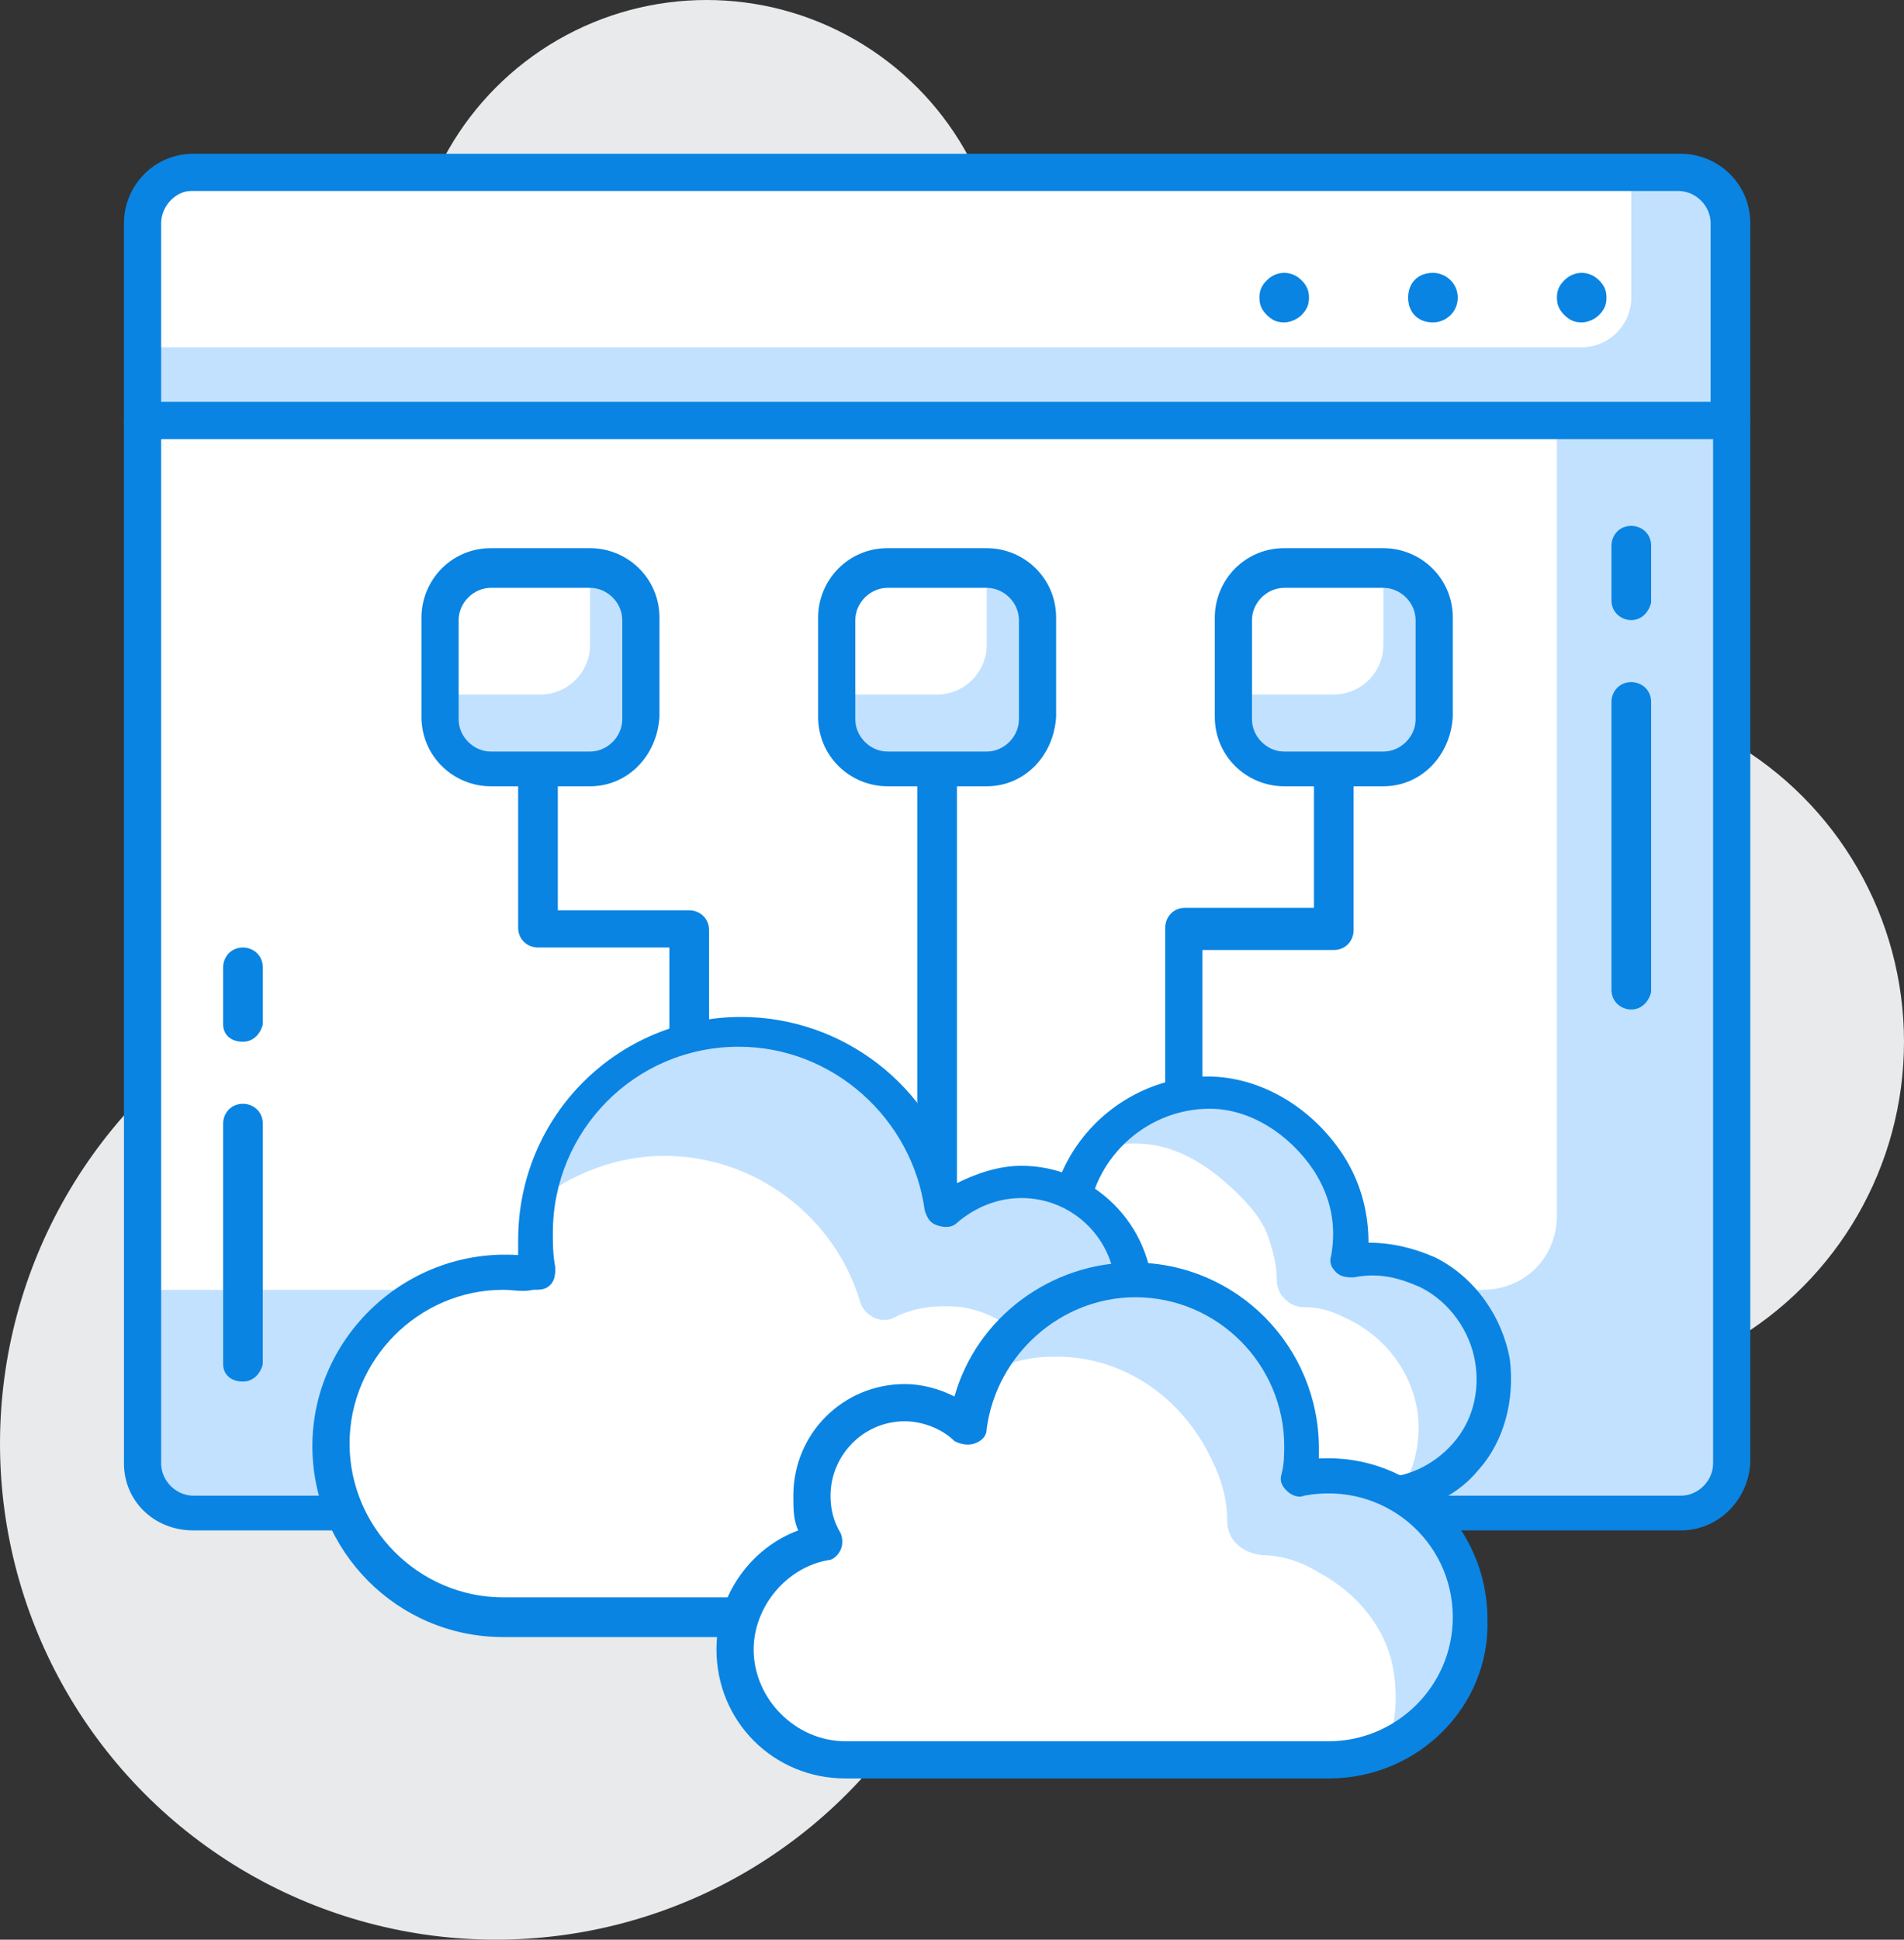 <?xml version="1.0" encoding="utf-8"?>
<!-- Generator: Adobe Illustrator 19.0.0, SVG Export Plug-In . SVG Version: 6.00 Build 0)  -->
<svg version="1.1" id="Layer_1" xmlns="http://www.w3.org/2000/svg" xmlns:xlink="http://www.w3.org/1999/xlink" x="0px" y="0px"
	 viewBox="0 0 76.8 78.2" style="enable-background:new 0 0 76.8 78.2;" xml:space="preserve">
<rect x="0" y="0" width="76.8" height="78.2" fill="#333333" stroke="none"/>
<style type="text/css">
	.st0{fill:#E8EAEB;}
	.st1{fill:#c2e1ff;}
	.st2{fill:#FFFFFF;}
	.st3{fill:#0984e3;}
</style>
<g>
	<g>
		<circle class="st0" cx="62.8" cy="42" r="14"/>
	</g>
	<g>
		<circle class="st0" cx="28.5" cy="12" r="12"/>
	</g>
	<g>
		<circle class="st0" cx="20" cy="58.2" r="20"/>
	</g>
	<g>
		<g>
			<path class="st1" d="M69.8,17h-64v42c0,1.1,0.9,2,2,2h60c1.1,0,2-0.9,2-2V17z"/>
		</g>
		<g>
			<path class="st2" d="M62.8,17h-57v35h54c1.7,0,3-1.3,3-3V17z"/>
		</g>
		<g>
			<path class="st3" d="M67.8,61.7h-60C6.2,61.7,5,60.5,5,59V17c0-0.4,0.3-0.8,0.8-0.8h64c0.4,0,0.8,0.3,0.8,0.8v42
				C70.5,60.5,69.3,61.7,67.8,61.7z M6.5,17.7V59c0,0.7,0.6,1.3,1.3,1.3h60c0.7,0,1.3-0.6,1.3-1.3V17.7H6.5z"/>
		</g>
		<g>
			<path class="st1" d="M69.8,17h-64V9c0-1.1,0.9-2,2-2h60c1.1,0,2,0.9,2,2V17z"/>
		</g>
		<g>
			<path class="st2" d="M63.8,14h-58V9c0-1.1,0.9-2,2-2h58v5C65.8,13.1,64.9,14,63.8,14z"/>
		</g>
		<g>
			<path class="st3" d="M63.8,13c-0.3,0-0.5-0.1-0.7-0.3c-0.2-0.2-0.3-0.4-0.3-0.7c0-0.3,0.1-0.5,0.3-0.7c0.4-0.4,1-0.4,1.4,0
				c0.2,0.2,0.3,0.4,0.3,0.7c0,0.3-0.1,0.5-0.3,0.7C64.3,12.9,64,13,63.8,13z"/>
		</g>
		<g>
			<path class="st3" d="M56.8,12c0-0.6,0.4-1,1-1l0,0c0.5,0,1,0.4,1,1l0,0c0,0.6-0.5,1-1,1l0,0C57.2,13,56.8,12.6,56.8,12z"/>
		</g>
		<g>
			<path class="st3" d="M51.8,13c-0.3,0-0.5-0.1-0.7-0.3c-0.2-0.2-0.3-0.4-0.3-0.7c0-0.3,0.1-0.5,0.3-0.7c0.4-0.4,1-0.4,1.4,0
				c0.2,0.2,0.3,0.4,0.3,0.7c0,0.3-0.1,0.5-0.3,0.7C52.3,12.9,52,13,51.8,13z"/>
		</g>
		<g>
			<path class="st3" d="M69.8,17.7h-64C5.3,17.7,5,17.4,5,17V9c0-1.5,1.2-2.8,2.8-2.8h60c1.5,0,2.8,1.2,2.8,2.8v8
				C70.5,17.4,70.2,17.7,69.8,17.7z M6.5,16.2H69V9c0-0.7-0.6-1.3-1.3-1.3h-60C7.1,7.7,6.5,8.3,6.5,9V16.2z"/>
		</g>
		<g>
			<path class="st3" d="M9.8,55.7C9.3,55.7,9,55.4,9,55v-9.7c0-0.4,0.3-0.8,0.8-0.8c0.4,0,0.8,0.3,0.8,0.8V55
				C10.5,55.4,10.2,55.7,9.8,55.7z"/>
		</g>
		<g>
			<path class="st3" d="M9.8,42C9.3,42,9,41.7,9,41.3V39c0-0.4,0.3-0.8,0.8-0.8c0.4,0,0.8,0.3,0.8,0.8v2.3C10.5,41.7,10.2,42,9.8,42
				z"/>
		</g>
		<g>
			<path class="st3" d="M65.8,40.7c-0.4,0-0.8-0.3-0.8-0.8V28.3c0-0.4,0.3-0.8,0.8-0.8c0.4,0,0.8,0.3,0.8,0.8V40
				C66.5,40.4,66.2,40.7,65.8,40.7z"/>
		</g>
		<g>
			<path class="st3" d="M65.8,25c-0.4,0-0.8-0.3-0.8-0.8V22c0-0.4,0.3-0.8,0.8-0.8c0.4,0,0.8,0.3,0.8,0.8v2.3
				C66.5,24.7,66.2,25,65.8,25z"/>
		</g>
		<g>
			<path class="st3" d="M37.8,51.7c-0.4,0-0.8-0.3-0.8-0.8V31c0-0.4,0.3-0.8,0.8-0.8c0.4,0,0.8,0.3,0.8,0.8v20
				C38.5,51.4,38.2,51.7,37.8,51.7z"/>
		</g>
		<g>
			<path class="st3" d="M27.8,47.7c-0.4,0-0.8-0.3-0.8-0.8v-8.7h-5.3c-0.4,0-0.8-0.3-0.8-0.8V31c0-0.4,0.3-0.8,0.8-0.8
				c0.4,0,0.8,0.3,0.8,0.8v5.7h5.3c0.4,0,0.8,0.3,0.8,0.8V47C28.5,47.4,28.2,47.7,27.8,47.7z"/>
		</g>
		<g>
			<path class="st3" d="M47.8,47.7c-0.4,0-0.8-0.3-0.8-0.8v-9.5c0-0.4,0.3-0.8,0.8-0.8H53V31c0-0.4,0.3-0.8,0.8-0.8s0.8,0.3,0.8,0.8
				v6.5c0,0.4-0.3,0.8-0.8,0.8h-5.3V47C48.5,47.4,48.2,47.7,47.8,47.7z"/>
		</g>
		<g>
			<path class="st1" d="M39.8,31h-4c-1.1,0-2-0.9-2-2v-4c0-1.1,0.9-2,2-2h4c1.1,0,2,0.9,2,2v4C41.8,30.1,40.9,31,39.8,31z"/>
		</g>
		<g>
			<path class="st2" d="M37.8,28h-4v-3c0-1.1,0.9-2,2-2h4v3C39.8,27.1,38.9,28,37.8,28z"/>
		</g>
		<g>
			<path class="st3" d="M39.8,31.7h-4c-1.5,0-2.8-1.2-2.8-2.8v-4c0-1.5,1.2-2.8,2.8-2.8h4c1.5,0,2.8,1.2,2.8,2.8v4
				C42.5,30.5,41.3,31.7,39.8,31.7z M35.8,23.7c-0.7,0-1.3,0.6-1.3,1.3v4c0,0.7,0.6,1.3,1.3,1.3h4c0.7,0,1.3-0.6,1.3-1.3v-4
				c0-0.7-0.6-1.3-1.3-1.3H35.8z"/>
		</g>
		<g>
			<path class="st1" d="M23.8,31h-4c-1.1,0-2-0.9-2-2v-4c0-1.1,0.9-2,2-2h4c1.1,0,2,0.9,2,2v4C25.8,30.1,24.9,31,23.8,31z"/>
		</g>
		<g>
			<path class="st2" d="M21.8,28h-4v-3c0-1.1,0.9-2,2-2h4v3C23.8,27.1,22.9,28,21.8,28z"/>
		</g>
		<g>
			<path class="st3" d="M23.8,31.7h-4c-1.5,0-2.8-1.2-2.8-2.8v-4c0-1.5,1.2-2.8,2.8-2.8h4c1.5,0,2.8,1.2,2.8,2.8v4
				C26.5,30.5,25.3,31.7,23.8,31.7z M19.8,23.7c-0.7,0-1.3,0.6-1.3,1.3v4c0,0.7,0.6,1.3,1.3,1.3h4c0.7,0,1.3-0.6,1.3-1.3v-4
				c0-0.7-0.6-1.3-1.3-1.3H19.8z"/>
		</g>
		<g>
			<path class="st1" d="M55.8,31h-4c-1.1,0-2-0.9-2-2v-4c0-1.1,0.9-2,2-2h4c1.1,0,2,0.9,2,2v4C57.8,30.1,56.9,31,55.8,31z"/>
		</g>
		<g>
			<path class="st2" d="M53.8,28h-4v-3c0-1.1,0.9-2,2-2h4v3C55.8,27.1,54.9,28,53.8,28z"/>
		</g>
		<g>
			<path class="st3" d="M55.8,31.7h-4c-1.5,0-2.8-1.2-2.8-2.8v-4c0-1.5,1.2-2.8,2.8-2.8h4c1.5,0,2.8,1.2,2.8,2.8v4
				C58.5,30.5,57.3,31.7,55.8,31.7z M51.8,23.7c-0.7,0-1.3,0.6-1.3,1.3v4c0,0.7,0.6,1.3,1.3,1.3h4c0.7,0,1.3-0.6,1.3-1.3v-4
				c0-0.7-0.6-1.3-1.3-1.3H51.8z"/>
		</g>
		<g>
			<path class="st2" d="M39.2,60.4c-1.9,0-3.6-1.4-3.9-3.3c-0.2-2,1.1-3.8,3-4.1c-0.4-0.6-0.5-1.4-0.3-2.2c0.3-1.2,1.2-2.2,2.4-2.4
				c1.1-0.2,2.1,0.1,2.8,0.8c0.4-2.8,2.7-5,5.6-5c2,0,3.8,1.1,4.8,2.8c0.9,1.4,1,2.7,0.8,4c1-0.2,2-0.1,3.2,0.4
				c1.4,0.7,2.4,2,2.6,3.5c0.4,3-1.9,5.5-4.8,5.5H39.2z"/>
		</g>
		<g>
			<path class="st1" d="M60.3,55.1c-0.2-1.8-1.4-3.3-3-4c-1-0.4-1.9-0.5-2.8-0.3c0.2-1.2,0.1-2.5-0.8-3.9c-1.1-1.7-2.9-2.9-5-2.8
				c-1.8,0-3.4,0.9-4.4,2.2c1.6-0.4,3.4-0.4,5.7,1.9c0.5,0.5,1,1.1,1.2,1.8c0.2,0.6,0.3,1.1,0.3,1.6c0,0.6,0.5,1.1,1.1,1.1
				c0.5,0,1,0.1,1.6,0.4c1.6,0.7,2.8,2.2,3,4c0.1,1.2-0.2,2.3-0.8,3.1C58.8,59.8,60.5,57.6,60.3,55.1z"/>
		</g>
		<g>
			<path class="st3" d="M55.5,61.1H39.2c-2.4,0-4.4-1.7-4.6-3.9c-0.2-2,0.9-3.9,2.7-4.7c-0.2-0.6-0.2-1.3-0.1-1.9
				c0.3-1.5,1.5-2.7,3-3c0.8-0.2,1.7-0.1,2.4,0.3c0.8-2.6,3.3-4.5,6.1-4.5c0,0,0,0,0,0c2.1,0,4.2,1.2,5.5,3.2c0.7,1.1,1,2.3,1,3.5
				c0.9,0,1.8,0.2,2.7,0.6c1.6,0.8,2.7,2.4,3,4.1c0.2,1.6-0.2,3.3-1.3,4.5C58.7,60.4,57.1,61.1,55.5,61.1z M41.1,49
				c-0.2,0-0.3,0-0.5,0.1c-0.9,0.2-1.7,0.9-1.9,1.8c-0.1,0.6,0,1.2,0.3,1.7c0.1,0.2,0.1,0.5,0,0.7c-0.1,0.2-0.3,0.4-0.5,0.4
				C37,54,35.9,55.4,36.1,57c0.2,1.5,1.6,2.6,3.1,2.6h16.3c1.2,0,2.3-0.5,3.1-1.4c0.8-0.9,1.1-2.1,0.9-3.3c-0.2-1.2-1-2.4-2.2-3
				c-0.9-0.4-1.7-0.6-2.7-0.4c-0.2,0-0.5,0-0.7-0.2c-0.2-0.2-0.3-0.4-0.2-0.7c0.2-1.2,0-2.3-0.7-3.4c-1-1.5-2.6-2.5-4.2-2.5
				c0,0,0,0,0,0c-2.5,0-4.6,1.9-4.9,4.3c0,0.3-0.2,0.5-0.5,0.6c-0.3,0.1-0.6,0-0.8-0.1C42.3,49.2,41.7,49,41.1,49z"/>
		</g>
		<g>
			<path class="st2" d="M44.1,65.2c3,0,5.4-2.4,5.4-5.4c0-2.6-1.9-4.8-4.4-5.3c0.4-0.7,0.6-1.4,0.6-2.3c0-2.5-2.1-4.6-4.6-4.6
				c-1.2,0-2.3,0.5-3.1,1.2c-0.5-4.1-4-7.2-8.2-7.2c-4.6,0-8.3,3.7-8.3,8.3c0,0.5,0.1,1,0.1,1.5c-0.5-0.1-0.9-0.2-1.4-0.2
				c-3.9,0-7,3.1-7,7s3.1,7,7,7H44.1z"/>
		</g>
		<g>
			<path class="st1" d="M49.5,59.8c0-2.6-1.9-4.8-4.4-5.3c0.5-0.9,0.7-2,0.5-3.1c-0.3-1.8-1.9-3.3-3.7-3.7c-1.5-0.3-2.9,0.2-3.9,1.1
				c-0.5-4.1-4-7.2-8.2-7.2c-4.1,0-7.4,2.9-8.1,6.8c1.4-1.1,3.2-1.8,5.1-1.8c3.7,0,6.9,2.5,7.9,5.9c0.2,0.6,0.9,0.9,1.4,0.6
				c0.8-0.4,1.7-0.5,2.7-0.4c1.9,0.3,3.4,1.8,3.7,3.7c0.2,1.1,0,2.2-0.5,3.1c2.5,0.5,4.3,2.6,4.4,5.2C48.3,63.8,49.5,61.9,49.5,59.8
				z"/>
		</g>
		<g>
			<path class="st3" d="M44.1,66H20.3c-4.3,0-7.7-3.5-7.7-7.7c0-4.4,3.8-8,8.3-7.7c0-0.2,0-0.4,0-0.6c0-5,4-9,9-9
				c4.1,0,7.7,2.8,8.7,6.7c0.8-0.4,1.7-0.7,2.6-0.7c2.9,0,5.3,2.4,5.3,5.3c0,0.6-0.1,1.2-0.3,1.8c2.4,0.9,4.1,3.2,4.1,5.8
				C50.3,63.2,47.5,66,44.1,66z M20.3,52c-3.4,0-6.2,2.8-6.2,6.2c0,3.4,2.8,6.2,6.2,6.2h23.8c2.6,0,4.7-2.1,4.7-4.7
				c0-2.2-1.6-4.2-3.8-4.6c-0.2,0-0.4-0.2-0.5-0.4s-0.1-0.5,0-0.7c0.3-0.6,0.5-1.2,0.5-1.9c0-2.1-1.7-3.8-3.8-3.8
				c-1,0-1.9,0.4-2.6,1c-0.2,0.2-0.5,0.2-0.8,0.1c-0.3-0.1-0.4-0.3-0.5-0.6c-0.5-3.7-3.7-6.6-7.5-6.6c-4.2,0-7.5,3.4-7.5,7.5
				c0,0.4,0,0.9,0.1,1.4c0,0.2,0,0.5-0.2,0.7c-0.2,0.2-0.4,0.2-0.7,0.2C21.1,52.1,20.7,52,20.3,52z"/>
		</g>
		<g>
			<path class="st2" d="M34.1,71c-2.5,0-4.4-2-4.4-4.4c0-2.2,1.6-4,3.6-4.4c-0.3-0.5-0.5-1.2-0.5-1.9c0-2.1,1.7-3.8,3.8-3.8
				c1,0,1.9,0.4,2.5,1c0.4-3.3,3.3-5.9,6.7-5.9c3.8,0,6.8,3,6.8,6.8c0,0.4,0,0.8-0.1,1.2c0.4-0.1,0.8-0.1,1.2-0.1
				c3.2,0,5.7,2.6,5.7,5.7c0,3.2-2.6,5.7-5.7,5.7H34.1z"/>
		</g>
		<g>
			<path class="st1" d="M59.3,64.8c-0.2-2.1-1.6-3.9-3.5-4.8c-1.2-0.5-2.3-0.6-3.4-0.3c0.3-1.4,0.1-3-1-4.7c-1.3-2-3.5-3.4-5.9-3.3
				c-2.6,0.1-4.8,1.6-5.8,3.7c0.8-0.4,1.7-0.7,2.7-0.7c2.8-0.1,5.3,1.6,6.5,4.2c0.4,0.8,0.6,1.6,0.6,2.4c0,0.8,0.6,1.3,1.4,1.4
				c0.7,0,1.5,0.2,2.3,0.7c1.5,0.8,2.7,2.2,3,3.9c0.2,1.2,0.1,2.4-0.4,3.4C58,69.6,59.5,67.3,59.3,64.8z"/>
		</g>
		<g>
			<path class="st3" d="M53.6,71.7H34.1c-2.9,0-5.2-2.3-5.2-5.2c0-2.2,1.4-4.1,3.3-4.8C32,61.3,32,60.8,32,60.3c0-2.5,2-4.5,4.5-4.5
				c0.7,0,1.4,0.2,2,0.5c0.9-3.2,3.9-5.4,7.2-5.4c4.2,0,7.5,3.4,7.5,7.5c0,0.1,0,0.3,0,0.4c3.8-0.2,6.8,2.8,6.8,6.5
				C60.1,68.8,57.2,71.7,53.6,71.7z M36.5,57.3c-1.7,0-3,1.4-3,3c0,0.5,0.1,1,0.4,1.5c0.1,0.2,0.1,0.5,0,0.7
				c-0.1,0.2-0.3,0.4-0.5,0.4c-1.7,0.3-3,1.9-3,3.6c0,2,1.7,3.7,3.7,3.7h19.5c2.7,0,5-2.2,5-5c0-3.1-2.8-5.5-6-4.9
				c-0.2,0.1-0.5,0-0.7-0.2c-0.2-0.2-0.3-0.4-0.2-0.7c0.1-0.4,0.1-0.8,0.1-1.1c0-3.3-2.7-6-6-6c-3,0-5.6,2.3-6,5.3
				c0,0.3-0.2,0.5-0.5,0.6c-0.3,0.1-0.6,0-0.8-0.1C38,57.6,37.2,57.3,36.5,57.3z"/>
		</g>
	</g>
</g>
</svg>
